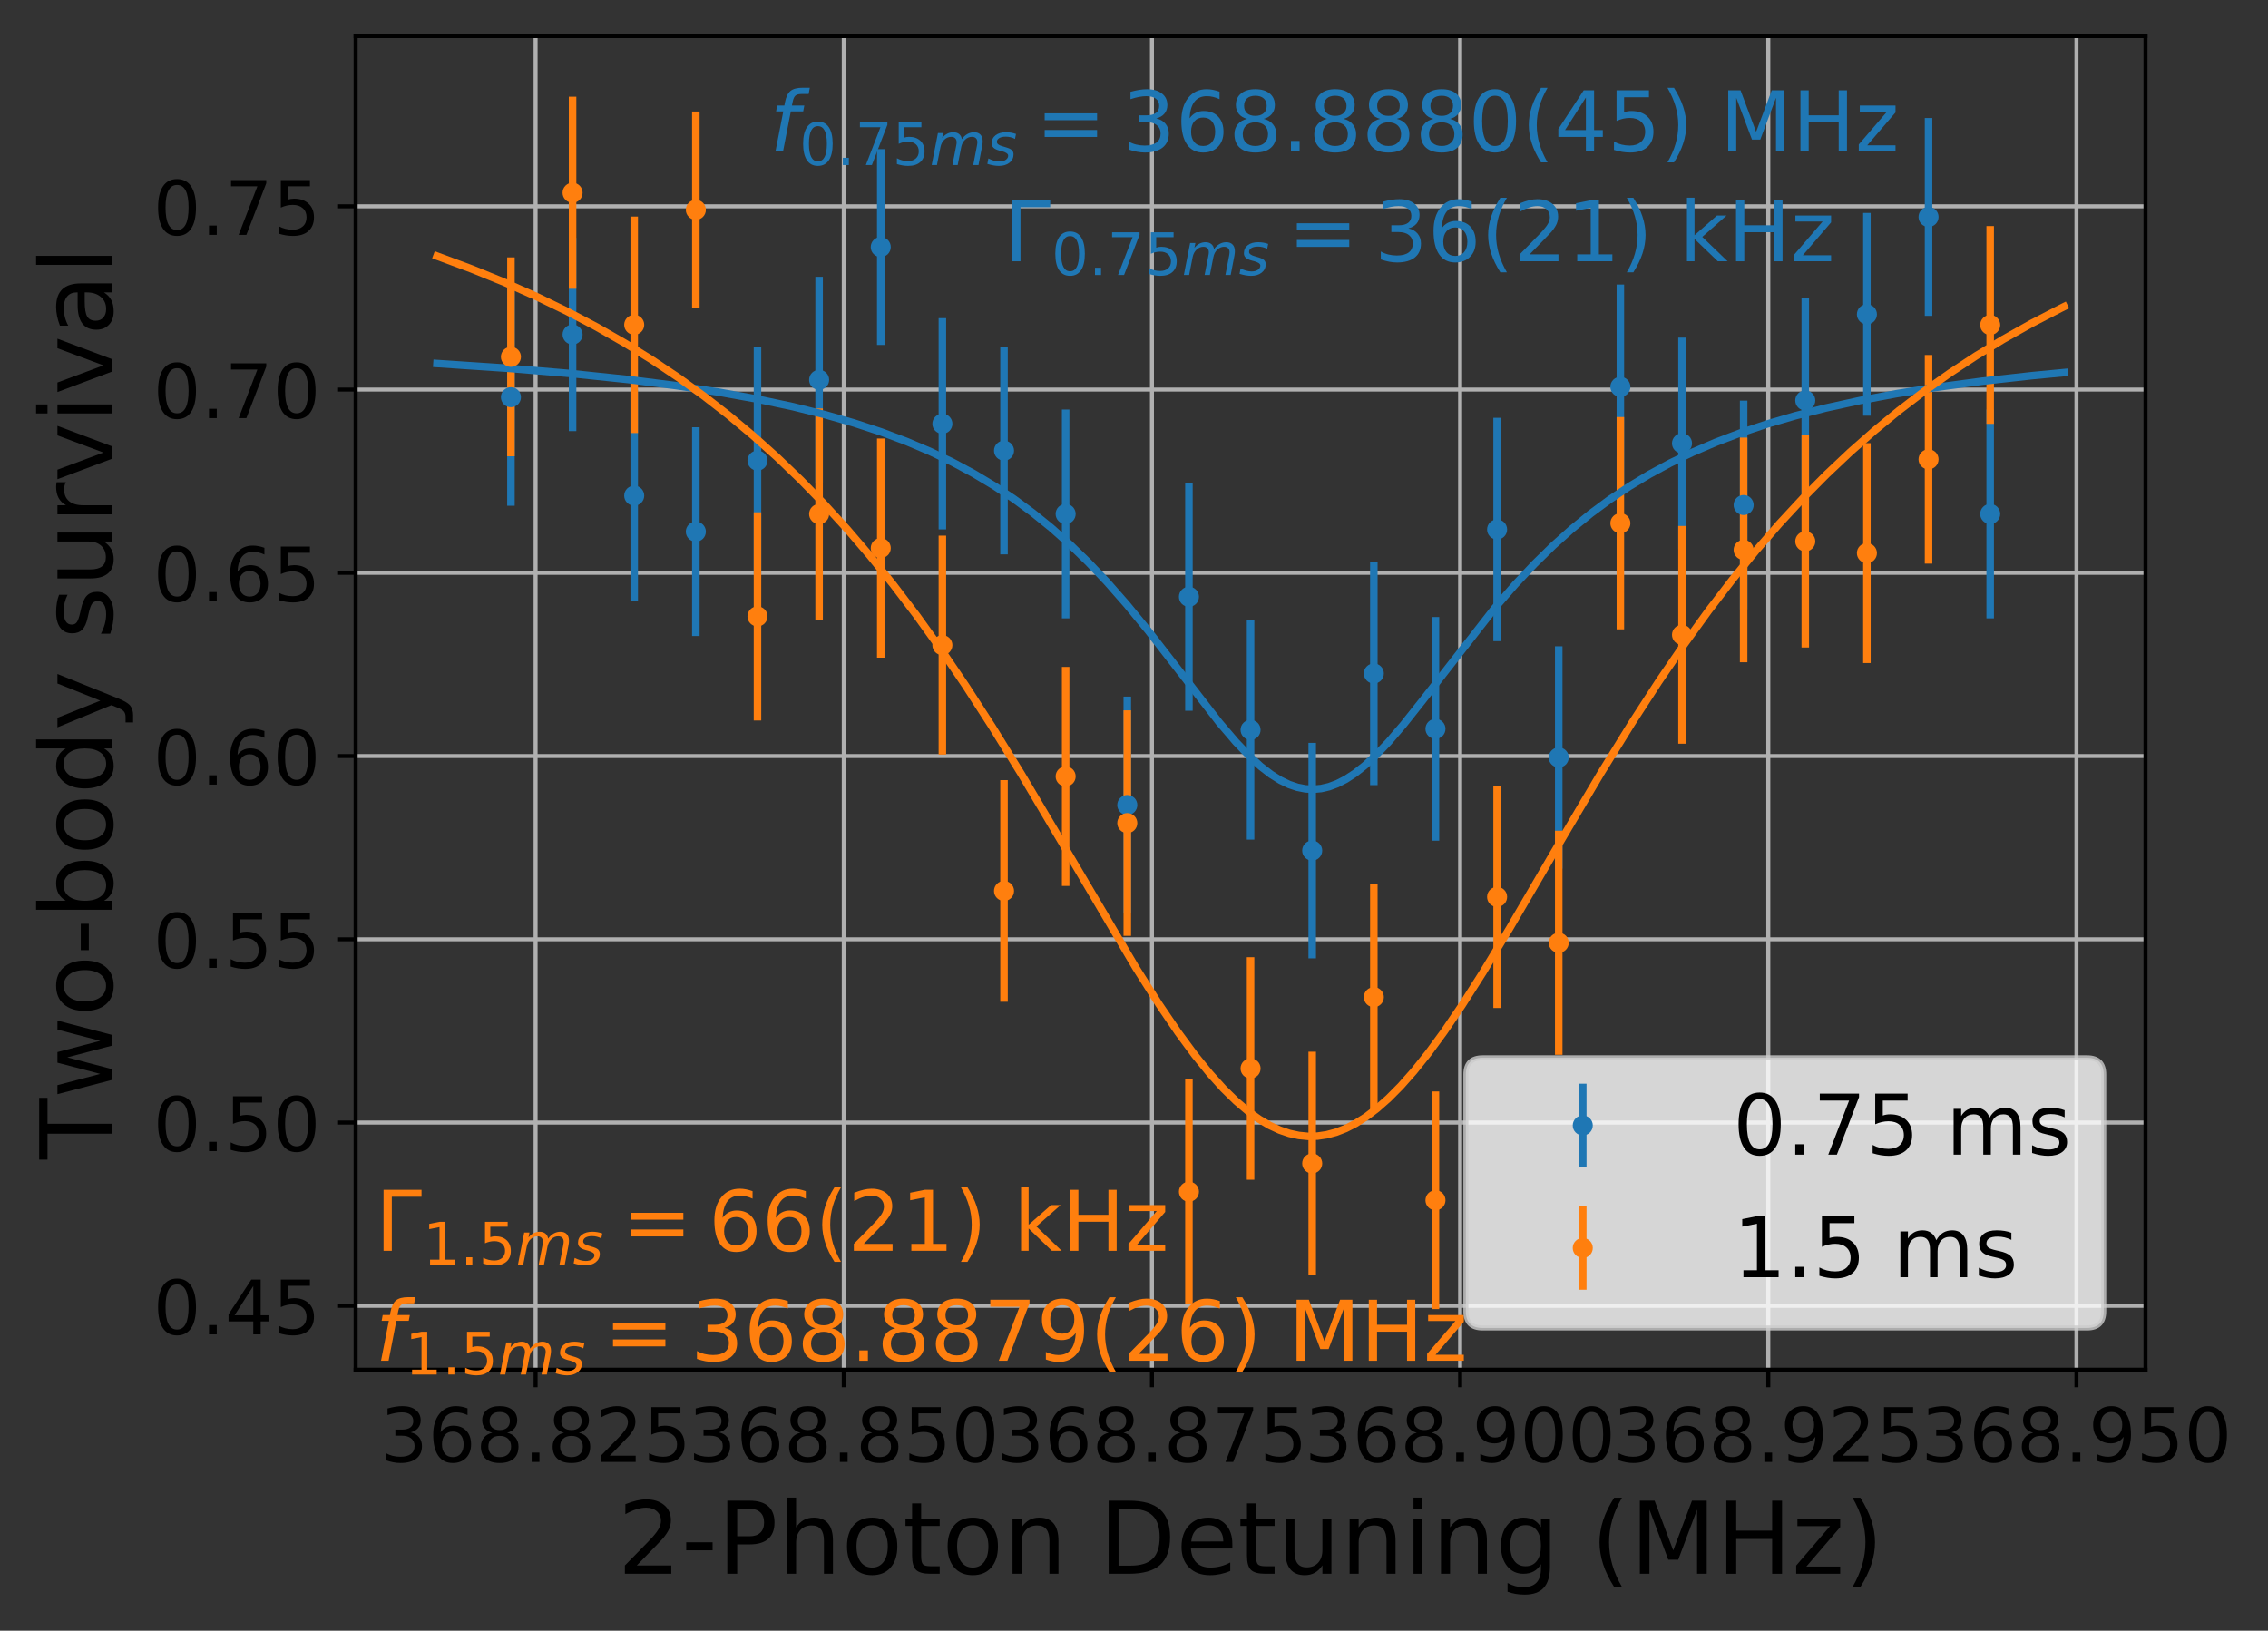 <?xml version="1.0" encoding="utf-8" standalone="no"?>
<!DOCTYPE svg PUBLIC "-//W3C//DTD SVG 1.1//EN"
  "http://www.w3.org/Graphics/SVG/1.1/DTD/svg11.dtd">
<!-- Created with matplotlib (https://matplotlib.org/) -->
<svg height="325.385pt" version="1.1" viewBox="0 0 452.516 325.385" width="452.516pt" xmlns="http://www.w3.org/2000/svg" xmlns:xlink="http://www.w3.org/1999/xlink">
 <rect x="0" y="0" width="452.516" height="325.385" fill="#333333" stroke="none"/>
 <defs>
  <style type="text/css">
*{stroke-linecap:butt;stroke-linejoin:round;}
  </style>
 </defs>
 <g id="figure_1">
  <g id="patch_1">
   <path d="M 0 325.385 
L 452.516 325.385 
L 452.516 0 
L 0 0 
z
" style="fill:none;"/>
  </g>
  <g id="axes_1">
   <g id="patch_2">
    <path d="M 70.955 273.312 
L 428.075 273.312 
L 428.075 7.2 
L 70.955 7.2 
z
" style="fill:none;"/>
   </g>
   <g id="matplotlib.axis_1">
    <g id="xtick_1">
     <g id="line2d_1">
      <path clip-path="url(#p11323d8459)" d="M 106.863 273.312 
L 106.863 7.2 
" style="fill:none;stroke:#b0b0b0;stroke-linecap:square;stroke-width:0.8;"/>
     </g>
     <g id="line2d_2">
      <defs>
       <path d="M 0 0 
L 0 3.5 
" id="m005f0a59be" style="stroke:#000000;stroke-width:0.8;"/>
      </defs>
      <g>
       <use style="stroke:#000000;stroke-width:0.8;" x="106.863" xlink:href="#m005f0a59be" y="273.312"/>
      </g>
     </g>
     <g id="text_1">
      <!-- 368.825 -->
      <defs>
       <path d="M 40.578 39.312 
Q 47.656 37.797 51.625 33 
Q 55.609 28.219 55.609 21.188 
Q 55.609 10.406 48.188 4.484 
Q 40.766 -1.422 27.094 -1.422 
Q 22.516 -1.422 17.656 -0.516 
Q 12.797 0.391 7.625 2.203 
L 7.625 11.719 
Q 11.719 9.328 16.594 8.109 
Q 21.484 6.891 26.812 6.891 
Q 36.078 6.891 40.938 10.547 
Q 45.797 14.203 45.797 21.188 
Q 45.797 27.641 41.281 31.266 
Q 36.766 34.906 28.719 34.906 
L 20.219 34.906 
L 20.219 43.016 
L 29.109 43.016 
Q 36.375 43.016 40.234 45.922 
Q 44.094 48.828 44.094 54.297 
Q 44.094 59.906 40.109 62.906 
Q 36.141 65.922 28.719 65.922 
Q 24.656 65.922 20.016 65.031 
Q 15.375 64.156 9.812 62.312 
L 9.812 71.094 
Q 15.438 72.656 20.344 73.438 
Q 25.25 74.219 29.594 74.219 
Q 40.828 74.219 47.359 69.109 
Q 53.906 64.016 53.906 55.328 
Q 53.906 49.266 50.438 45.094 
Q 46.969 40.922 40.578 39.312 
z
" id="DejaVuSans-51"/>
       <path d="M 33.016 40.375 
Q 26.375 40.375 22.484 35.828 
Q 18.609 31.297 18.609 23.391 
Q 18.609 15.531 22.484 10.953 
Q 26.375 6.391 33.016 6.391 
Q 39.656 6.391 43.531 10.953 
Q 47.406 15.531 47.406 23.391 
Q 47.406 31.297 43.531 35.828 
Q 39.656 40.375 33.016 40.375 
z
M 52.594 71.297 
L 52.594 62.312 
Q 48.875 64.062 45.094 64.984 
Q 41.312 65.922 37.594 65.922 
Q 27.828 65.922 22.672 59.328 
Q 17.531 52.734 16.797 39.406 
Q 19.672 43.656 24.016 45.922 
Q 28.375 48.188 33.594 48.188 
Q 44.578 48.188 50.953 41.516 
Q 57.328 34.859 57.328 23.391 
Q 57.328 12.156 50.688 5.359 
Q 44.047 -1.422 33.016 -1.422 
Q 20.359 -1.422 13.672 8.266 
Q 6.984 17.969 6.984 36.375 
Q 6.984 53.656 15.188 63.938 
Q 23.391 74.219 37.203 74.219 
Q 40.922 74.219 44.703 73.484 
Q 48.484 72.75 52.594 71.297 
z
" id="DejaVuSans-54"/>
       <path d="M 31.781 34.625 
Q 24.75 34.625 20.719 30.859 
Q 16.703 27.094 16.703 20.516 
Q 16.703 13.922 20.719 10.156 
Q 24.75 6.391 31.781 6.391 
Q 38.812 6.391 42.859 10.172 
Q 46.922 13.969 46.922 20.516 
Q 46.922 27.094 42.891 30.859 
Q 38.875 34.625 31.781 34.625 
z
M 21.922 38.812 
Q 15.578 40.375 12.031 44.719 
Q 8.5 49.078 8.5 55.328 
Q 8.5 64.062 14.719 69.141 
Q 20.953 74.219 31.781 74.219 
Q 42.672 74.219 48.875 69.141 
Q 55.078 64.062 55.078 55.328 
Q 55.078 49.078 51.531 44.719 
Q 48 40.375 41.703 38.812 
Q 48.828 37.156 52.797 32.312 
Q 56.781 27.484 56.781 20.516 
Q 56.781 9.906 50.312 4.234 
Q 43.844 -1.422 31.781 -1.422 
Q 19.734 -1.422 13.25 4.234 
Q 6.781 9.906 6.781 20.516 
Q 6.781 27.484 10.781 32.312 
Q 14.797 37.156 21.922 38.812 
z
M 18.312 54.391 
Q 18.312 48.734 21.844 45.562 
Q 25.391 42.391 31.781 42.391 
Q 38.141 42.391 41.719 45.562 
Q 45.312 48.734 45.312 54.391 
Q 45.312 60.062 41.719 63.234 
Q 38.141 66.406 31.781 66.406 
Q 25.391 66.406 21.844 63.234 
Q 18.312 60.062 18.312 54.391 
z
" id="DejaVuSans-56"/>
       <path d="M 10.688 12.406 
L 21 12.406 
L 21 0 
L 10.688 0 
z
" id="DejaVuSans-46"/>
       <path d="M 19.188 8.297 
L 53.609 8.297 
L 53.609 0 
L 7.328 0 
L 7.328 8.297 
Q 12.938 14.109 22.625 23.891 
Q 32.328 33.688 34.812 36.531 
Q 39.547 41.844 41.422 45.531 
Q 43.312 49.219 43.312 52.781 
Q 43.312 58.594 39.234 62.25 
Q 35.156 65.922 28.609 65.922 
Q 23.969 65.922 18.812 64.312 
Q 13.672 62.703 7.812 59.422 
L 7.812 69.391 
Q 13.766 71.781 18.938 73 
Q 24.125 74.219 28.422 74.219 
Q 39.75 74.219 46.484 68.547 
Q 53.219 62.891 53.219 53.422 
Q 53.219 48.922 51.531 44.891 
Q 49.859 40.875 45.406 35.406 
Q 44.188 33.984 37.641 27.219 
Q 31.109 20.453 19.188 8.297 
z
" id="DejaVuSans-50"/>
       <path d="M 10.797 72.906 
L 49.516 72.906 
L 49.516 64.594 
L 19.828 64.594 
L 19.828 46.734 
Q 21.969 47.469 24.109 47.828 
Q 26.266 48.188 28.422 48.188 
Q 40.625 48.188 47.75 41.5 
Q 54.891 34.812 54.891 23.391 
Q 54.891 11.625 47.562 5.094 
Q 40.234 -1.422 26.906 -1.422 
Q 22.312 -1.422 17.547 -0.641 
Q 12.797 0.141 7.719 1.703 
L 7.719 11.625 
Q 12.109 9.234 16.797 8.062 
Q 21.484 6.891 26.703 6.891 
Q 35.156 6.891 40.078 11.328 
Q 45.016 15.766 45.016 23.391 
Q 45.016 31 40.078 35.438 
Q 35.156 39.891 26.703 39.891 
Q 22.75 39.891 18.812 39.016 
Q 14.891 38.141 10.797 36.281 
z
" id="DejaVuSans-53"/>
      </defs>
      <g transform="translate(75.849 291.71)scale(0.15 -0.15)">
       <use xlink:href="#DejaVuSans-51"/>
       <use x="63.623" xlink:href="#DejaVuSans-54"/>
       <use x="127.246" xlink:href="#DejaVuSans-56"/>
       <use x="190.869" xlink:href="#DejaVuSans-46"/>
       <use x="222.656" xlink:href="#DejaVuSans-56"/>
       <use x="286.279" xlink:href="#DejaVuSans-50"/>
       <use x="349.902" xlink:href="#DejaVuSans-53"/>
      </g>
     </g>
    </g>
    <g id="xtick_2">
     <g id="line2d_3">
      <path clip-path="url(#p11323d8459)" d="M 168.351 273.312 
L 168.351 7.2 
" style="fill:none;stroke:#b0b0b0;stroke-linecap:square;stroke-width:0.8;"/>
     </g>
     <g id="line2d_4">
      <g>
       <use style="stroke:#000000;stroke-width:0.8;" x="168.351" xlink:href="#m005f0a59be" y="273.312"/>
      </g>
     </g>
     <g id="text_2">
      <!-- 368.850 -->
      <defs>
       <path d="M 31.781 66.406 
Q 24.172 66.406 20.328 58.906 
Q 16.5 51.422 16.5 36.375 
Q 16.5 21.391 20.328 13.891 
Q 24.172 6.391 31.781 6.391 
Q 39.453 6.391 43.281 13.891 
Q 47.125 21.391 47.125 36.375 
Q 47.125 51.422 43.281 58.906 
Q 39.453 66.406 31.781 66.406 
z
M 31.781 74.219 
Q 44.047 74.219 50.516 64.516 
Q 56.984 54.828 56.984 36.375 
Q 56.984 17.969 50.516 8.266 
Q 44.047 -1.422 31.781 -1.422 
Q 19.531 -1.422 13.062 8.266 
Q 6.594 17.969 6.594 36.375 
Q 6.594 54.828 13.062 64.516 
Q 19.531 74.219 31.781 74.219 
z
" id="DejaVuSans-48"/>
      </defs>
      <g transform="translate(137.336 291.71)scale(0.15 -0.15)">
       <use xlink:href="#DejaVuSans-51"/>
       <use x="63.623" xlink:href="#DejaVuSans-54"/>
       <use x="127.246" xlink:href="#DejaVuSans-56"/>
       <use x="190.869" xlink:href="#DejaVuSans-46"/>
       <use x="222.656" xlink:href="#DejaVuSans-56"/>
       <use x="286.279" xlink:href="#DejaVuSans-53"/>
       <use x="349.902" xlink:href="#DejaVuSans-48"/>
      </g>
     </g>
    </g>
    <g id="xtick_3">
     <g id="line2d_5">
      <path clip-path="url(#p11323d8459)" d="M 229.839 273.312 
L 229.839 7.2 
" style="fill:none;stroke:#b0b0b0;stroke-linecap:square;stroke-width:0.8;"/>
     </g>
     <g id="line2d_6">
      <g>
       <use style="stroke:#000000;stroke-width:0.8;" x="229.839" xlink:href="#m005f0a59be" y="273.312"/>
      </g>
     </g>
     <g id="text_3">
      <!-- 368.875 -->
      <defs>
       <path d="M 8.203 72.906 
L 55.078 72.906 
L 55.078 68.703 
L 28.609 0 
L 18.312 0 
L 43.219 64.594 
L 8.203 64.594 
z
" id="DejaVuSans-55"/>
      </defs>
      <g transform="translate(198.824 291.71)scale(0.15 -0.15)">
       <use xlink:href="#DejaVuSans-51"/>
       <use x="63.623" xlink:href="#DejaVuSans-54"/>
       <use x="127.246" xlink:href="#DejaVuSans-56"/>
       <use x="190.869" xlink:href="#DejaVuSans-46"/>
       <use x="222.656" xlink:href="#DejaVuSans-56"/>
       <use x="286.279" xlink:href="#DejaVuSans-55"/>
       <use x="349.902" xlink:href="#DejaVuSans-53"/>
      </g>
     </g>
    </g>
    <g id="xtick_4">
     <g id="line2d_7">
      <path clip-path="url(#p11323d8459)" d="M 291.326 273.312 
L 291.326 7.2 
" style="fill:none;stroke:#b0b0b0;stroke-linecap:square;stroke-width:0.8;"/>
     </g>
     <g id="line2d_8">
      <g>
       <use style="stroke:#000000;stroke-width:0.8;" x="291.326" xlink:href="#m005f0a59be" y="273.312"/>
      </g>
     </g>
     <g id="text_4">
      <!-- 368.900 -->
      <defs>
       <path d="M 10.984 1.516 
L 10.984 10.5 
Q 14.703 8.734 18.5 7.812 
Q 22.312 6.891 25.984 6.891 
Q 35.75 6.891 40.891 13.453 
Q 46.047 20.016 46.781 33.406 
Q 43.953 29.203 39.594 26.953 
Q 35.25 24.703 29.984 24.703 
Q 19.047 24.703 12.672 31.312 
Q 6.297 37.938 6.297 49.422 
Q 6.297 60.641 12.938 67.422 
Q 19.578 74.219 30.609 74.219 
Q 43.266 74.219 49.922 64.516 
Q 56.594 54.828 56.594 36.375 
Q 56.594 19.141 48.406 8.859 
Q 40.234 -1.422 26.422 -1.422 
Q 22.703 -1.422 18.891 -0.688 
Q 15.094 0.047 10.984 1.516 
z
M 30.609 32.422 
Q 37.25 32.422 41.125 36.953 
Q 45.016 41.5 45.016 49.422 
Q 45.016 57.281 41.125 61.844 
Q 37.25 66.406 30.609 66.406 
Q 23.969 66.406 20.094 61.844 
Q 16.219 57.281 16.219 49.422 
Q 16.219 41.5 20.094 36.953 
Q 23.969 32.422 30.609 32.422 
z
" id="DejaVuSans-57"/>
      </defs>
      <g transform="translate(260.311 291.71)scale(0.15 -0.15)">
       <use xlink:href="#DejaVuSans-51"/>
       <use x="63.623" xlink:href="#DejaVuSans-54"/>
       <use x="127.246" xlink:href="#DejaVuSans-56"/>
       <use x="190.869" xlink:href="#DejaVuSans-46"/>
       <use x="222.656" xlink:href="#DejaVuSans-57"/>
       <use x="286.279" xlink:href="#DejaVuSans-48"/>
       <use x="349.902" xlink:href="#DejaVuSans-48"/>
      </g>
     </g>
    </g>
    <g id="xtick_5">
     <g id="line2d_9">
      <path clip-path="url(#p11323d8459)" d="M 352.814 273.312 
L 352.814 7.2 
" style="fill:none;stroke:#b0b0b0;stroke-linecap:square;stroke-width:0.8;"/>
     </g>
     <g id="line2d_10">
      <g>
       <use style="stroke:#000000;stroke-width:0.8;" x="352.814" xlink:href="#m005f0a59be" y="273.312"/>
      </g>
     </g>
     <g id="text_5">
      <!-- 368.925 -->
      <g transform="translate(321.799 291.71)scale(0.15 -0.15)">
       <use xlink:href="#DejaVuSans-51"/>
       <use x="63.623" xlink:href="#DejaVuSans-54"/>
       <use x="127.246" xlink:href="#DejaVuSans-56"/>
       <use x="190.869" xlink:href="#DejaVuSans-46"/>
       <use x="222.656" xlink:href="#DejaVuSans-57"/>
       <use x="286.279" xlink:href="#DejaVuSans-50"/>
       <use x="349.902" xlink:href="#DejaVuSans-53"/>
      </g>
     </g>
    </g>
    <g id="xtick_6">
     <g id="line2d_11">
      <path clip-path="url(#p11323d8459)" d="M 414.301 273.312 
L 414.301 7.2 
" style="fill:none;stroke:#b0b0b0;stroke-linecap:square;stroke-width:0.8;"/>
     </g>
     <g id="line2d_12">
      <g>
       <use style="stroke:#000000;stroke-width:0.8;" x="414.301" xlink:href="#m005f0a59be" y="273.312"/>
      </g>
     </g>
     <g id="text_6">
      <!-- 368.950 -->
      <g transform="translate(383.287 291.71)scale(0.15 -0.15)">
       <use xlink:href="#DejaVuSans-51"/>
       <use x="63.623" xlink:href="#DejaVuSans-54"/>
       <use x="127.246" xlink:href="#DejaVuSans-56"/>
       <use x="190.869" xlink:href="#DejaVuSans-46"/>
       <use x="222.656" xlink:href="#DejaVuSans-57"/>
       <use x="286.279" xlink:href="#DejaVuSans-53"/>
       <use x="349.902" xlink:href="#DejaVuSans-48"/>
      </g>
     </g>
    </g>
    <g id="text_7">
     <!-- 2-Photon Detuning (MHz) -->
     <defs>
      <path d="M 4.891 31.391 
L 31.203 31.391 
L 31.203 23.391 
L 4.891 23.391 
z
" id="DejaVuSans-45"/>
      <path d="M 19.672 64.797 
L 19.672 37.406 
L 32.078 37.406 
Q 38.969 37.406 42.719 40.969 
Q 46.484 44.531 46.484 51.125 
Q 46.484 57.672 42.719 61.234 
Q 38.969 64.797 32.078 64.797 
z
M 9.812 72.906 
L 32.078 72.906 
Q 44.344 72.906 50.609 67.359 
Q 56.891 61.812 56.891 51.125 
Q 56.891 40.328 50.609 34.812 
Q 44.344 29.297 32.078 29.297 
L 19.672 29.297 
L 19.672 0 
L 9.812 0 
z
" id="DejaVuSans-80"/>
      <path d="M 54.891 33.016 
L 54.891 0 
L 45.906 0 
L 45.906 32.719 
Q 45.906 40.484 42.875 44.328 
Q 39.844 48.188 33.797 48.188 
Q 26.516 48.188 22.312 43.547 
Q 18.109 38.922 18.109 30.906 
L 18.109 0 
L 9.078 0 
L 9.078 75.984 
L 18.109 75.984 
L 18.109 46.188 
Q 21.344 51.125 25.703 53.562 
Q 30.078 56 35.797 56 
Q 45.219 56 50.047 50.172 
Q 54.891 44.344 54.891 33.016 
z
" id="DejaVuSans-104"/>
      <path d="M 30.609 48.391 
Q 23.391 48.391 19.188 42.75 
Q 14.984 37.109 14.984 27.297 
Q 14.984 17.484 19.156 11.844 
Q 23.344 6.203 30.609 6.203 
Q 37.797 6.203 41.984 11.859 
Q 46.188 17.531 46.188 27.297 
Q 46.188 37.016 41.984 42.703 
Q 37.797 48.391 30.609 48.391 
z
M 30.609 56 
Q 42.328 56 49.016 48.375 
Q 55.719 40.766 55.719 27.297 
Q 55.719 13.875 49.016 6.219 
Q 42.328 -1.422 30.609 -1.422 
Q 18.844 -1.422 12.172 6.219 
Q 5.516 13.875 5.516 27.297 
Q 5.516 40.766 12.172 48.375 
Q 18.844 56 30.609 56 
z
" id="DejaVuSans-111"/>
      <path d="M 18.312 70.219 
L 18.312 54.688 
L 36.812 54.688 
L 36.812 47.703 
L 18.312 47.703 
L 18.312 18.016 
Q 18.312 11.328 20.141 9.422 
Q 21.969 7.516 27.594 7.516 
L 36.812 7.516 
L 36.812 0 
L 27.594 0 
Q 17.188 0 13.234 3.875 
Q 9.281 7.766 9.281 18.016 
L 9.281 47.703 
L 2.688 47.703 
L 2.688 54.688 
L 9.281 54.688 
L 9.281 70.219 
z
" id="DejaVuSans-116"/>
      <path d="M 54.891 33.016 
L 54.891 0 
L 45.906 0 
L 45.906 32.719 
Q 45.906 40.484 42.875 44.328 
Q 39.844 48.188 33.797 48.188 
Q 26.516 48.188 22.312 43.547 
Q 18.109 38.922 18.109 30.906 
L 18.109 0 
L 9.078 0 
L 9.078 54.688 
L 18.109 54.688 
L 18.109 46.188 
Q 21.344 51.125 25.703 53.562 
Q 30.078 56 35.797 56 
Q 45.219 56 50.047 50.172 
Q 54.891 44.344 54.891 33.016 
z
" id="DejaVuSans-110"/>
      <path id="DejaVuSans-32"/>
      <path d="M 19.672 64.797 
L 19.672 8.109 
L 31.594 8.109 
Q 46.688 8.109 53.688 14.938 
Q 60.688 21.781 60.688 36.531 
Q 60.688 51.172 53.688 57.984 
Q 46.688 64.797 31.594 64.797 
z
M 9.812 72.906 
L 30.078 72.906 
Q 51.266 72.906 61.172 64.094 
Q 71.094 55.281 71.094 36.531 
Q 71.094 17.672 61.125 8.828 
Q 51.172 0 30.078 0 
L 9.812 0 
z
" id="DejaVuSans-68"/>
      <path d="M 56.203 29.594 
L 56.203 25.203 
L 14.891 25.203 
Q 15.484 15.922 20.484 11.062 
Q 25.484 6.203 34.422 6.203 
Q 39.594 6.203 44.453 7.469 
Q 49.312 8.734 54.109 11.281 
L 54.109 2.781 
Q 49.266 0.734 44.188 -0.344 
Q 39.109 -1.422 33.891 -1.422 
Q 20.797 -1.422 13.156 6.188 
Q 5.516 13.812 5.516 26.812 
Q 5.516 40.234 12.766 48.109 
Q 20.016 56 32.328 56 
Q 43.359 56 49.781 48.891 
Q 56.203 41.797 56.203 29.594 
z
M 47.219 32.234 
Q 47.125 39.594 43.094 43.984 
Q 39.062 48.391 32.422 48.391 
Q 24.906 48.391 20.391 44.141 
Q 15.875 39.891 15.188 32.172 
z
" id="DejaVuSans-101"/>
      <path d="M 8.5 21.578 
L 8.5 54.688 
L 17.484 54.688 
L 17.484 21.922 
Q 17.484 14.156 20.5 10.266 
Q 23.531 6.391 29.594 6.391 
Q 36.859 6.391 41.078 11.031 
Q 45.312 15.672 45.312 23.688 
L 45.312 54.688 
L 54.297 54.688 
L 54.297 0 
L 45.312 0 
L 45.312 8.406 
Q 42.047 3.422 37.719 1 
Q 33.406 -1.422 27.688 -1.422 
Q 18.266 -1.422 13.375 4.438 
Q 8.5 10.297 8.5 21.578 
z
M 31.109 56 
z
" id="DejaVuSans-117"/>
      <path d="M 9.422 54.688 
L 18.406 54.688 
L 18.406 0 
L 9.422 0 
z
M 9.422 75.984 
L 18.406 75.984 
L 18.406 64.594 
L 9.422 64.594 
z
" id="DejaVuSans-105"/>
      <path d="M 45.406 27.984 
Q 45.406 37.75 41.375 43.109 
Q 37.359 48.484 30.078 48.484 
Q 22.859 48.484 18.828 43.109 
Q 14.797 37.75 14.797 27.984 
Q 14.797 18.266 18.828 12.891 
Q 22.859 7.516 30.078 7.516 
Q 37.359 7.516 41.375 12.891 
Q 45.406 18.266 45.406 27.984 
z
M 54.391 6.781 
Q 54.391 -7.172 48.188 -13.984 
Q 42 -20.797 29.203 -20.797 
Q 24.469 -20.797 20.266 -20.094 
Q 16.062 -19.391 12.109 -17.922 
L 12.109 -9.188 
Q 16.062 -11.328 19.922 -12.344 
Q 23.781 -13.375 27.781 -13.375 
Q 36.625 -13.375 41.016 -8.766 
Q 45.406 -4.156 45.406 5.172 
L 45.406 9.625 
Q 42.625 4.781 38.281 2.391 
Q 33.938 0 27.875 0 
Q 17.828 0 11.672 7.656 
Q 5.516 15.328 5.516 27.984 
Q 5.516 40.672 11.672 48.328 
Q 17.828 56 27.875 56 
Q 33.938 56 38.281 53.609 
Q 42.625 51.219 45.406 46.391 
L 45.406 54.688 
L 54.391 54.688 
z
" id="DejaVuSans-103"/>
      <path d="M 31 75.875 
Q 24.469 64.656 21.281 53.656 
Q 18.109 42.672 18.109 31.391 
Q 18.109 20.125 21.312 9.062 
Q 24.516 -2 31 -13.188 
L 23.188 -13.188 
Q 15.875 -1.703 12.234 9.375 
Q 8.594 20.453 8.594 31.391 
Q 8.594 42.281 12.203 53.312 
Q 15.828 64.359 23.188 75.875 
z
" id="DejaVuSans-40"/>
      <path d="M 9.812 72.906 
L 24.516 72.906 
L 43.109 23.297 
L 61.812 72.906 
L 76.516 72.906 
L 76.516 0 
L 66.891 0 
L 66.891 64.016 
L 48.094 14.016 
L 38.188 14.016 
L 19.391 64.016 
L 19.391 0 
L 9.812 0 
z
" id="DejaVuSans-77"/>
      <path d="M 9.812 72.906 
L 19.672 72.906 
L 19.672 43.016 
L 55.516 43.016 
L 55.516 72.906 
L 65.375 72.906 
L 65.375 0 
L 55.516 0 
L 55.516 34.719 
L 19.672 34.719 
L 19.672 0 
L 9.812 0 
z
" id="DejaVuSans-72"/>
      <path d="M 5.516 54.688 
L 48.188 54.688 
L 48.188 46.484 
L 14.406 7.172 
L 48.188 7.172 
L 48.188 0 
L 4.297 0 
L 4.297 8.203 
L 38.094 47.516 
L 5.516 47.516 
z
" id="DejaVuSans-122"/>
      <path d="M 8.016 75.875 
L 15.828 75.875 
Q 23.141 64.359 26.781 53.312 
Q 30.422 42.281 30.422 31.391 
Q 30.422 20.453 26.781 9.375 
Q 23.141 -1.703 15.828 -13.188 
L 8.016 -13.188 
Q 14.5 -2 17.703 9.062 
Q 20.906 20.125 20.906 31.391 
Q 20.906 42.672 17.703 53.656 
Q 14.5 64.656 8.016 75.875 
z
" id="DejaVuSans-41"/>
     </defs>
     <g transform="translate(123.213 314.026)scale(0.2 -0.2)">
      <use xlink:href="#DejaVuSans-50"/>
      <use x="63.623" xlink:href="#DejaVuSans-45"/>
      <use x="99.707" xlink:href="#DejaVuSans-80"/>
      <use x="160.01" xlink:href="#DejaVuSans-104"/>
      <use x="223.389" xlink:href="#DejaVuSans-111"/>
      <use x="284.57" xlink:href="#DejaVuSans-116"/>
      <use x="323.779" xlink:href="#DejaVuSans-111"/>
      <use x="384.961" xlink:href="#DejaVuSans-110"/>
      <use x="448.34" xlink:href="#DejaVuSans-32"/>
      <use x="480.127" xlink:href="#DejaVuSans-68"/>
      <use x="557.129" xlink:href="#DejaVuSans-101"/>
      <use x="618.652" xlink:href="#DejaVuSans-116"/>
      <use x="657.861" xlink:href="#DejaVuSans-117"/>
      <use x="721.24" xlink:href="#DejaVuSans-110"/>
      <use x="784.619" xlink:href="#DejaVuSans-105"/>
      <use x="812.402" xlink:href="#DejaVuSans-110"/>
      <use x="875.781" xlink:href="#DejaVuSans-103"/>
      <use x="939.258" xlink:href="#DejaVuSans-32"/>
      <use x="971.045" xlink:href="#DejaVuSans-40"/>
      <use x="1010.059" xlink:href="#DejaVuSans-77"/>
      <use x="1096.338" xlink:href="#DejaVuSans-72"/>
      <use x="1171.533" xlink:href="#DejaVuSans-122"/>
      <use x="1224.023" xlink:href="#DejaVuSans-41"/>
     </g>
    </g>
   </g>
   <g id="matplotlib.axis_2">
    <g id="ytick_1">
     <g id="line2d_13">
      <path clip-path="url(#p11323d8459)" d="M 70.955 260.56 
L 428.075 260.56 
" style="fill:none;stroke:#b0b0b0;stroke-linecap:square;stroke-width:0.8;"/>
     </g>
     <g id="line2d_14">
      <defs>
       <path d="M 0 0 
L -3.5 0 
" id="mc3ce260a5b" style="stroke:#000000;stroke-width:0.8;"/>
      </defs>
      <g>
       <use style="stroke:#000000;stroke-width:0.8;" x="70.955" xlink:href="#mc3ce260a5b" y="260.56"/>
      </g>
     </g>
     <g id="text_8">
      <!-- 0.45 -->
      <defs>
       <path d="M 37.797 64.312 
L 12.891 25.391 
L 37.797 25.391 
z
M 35.203 72.906 
L 47.609 72.906 
L 47.609 25.391 
L 58.016 25.391 
L 58.016 17.188 
L 47.609 17.188 
L 47.609 0 
L 37.797 0 
L 37.797 17.188 
L 4.891 17.188 
L 4.891 26.703 
z
" id="DejaVuSans-52"/>
      </defs>
      <g transform="translate(30.556 266.259)scale(0.15 -0.15)">
       <use xlink:href="#DejaVuSans-48"/>
       <use x="63.623" xlink:href="#DejaVuSans-46"/>
       <use x="95.41" xlink:href="#DejaVuSans-52"/>
       <use x="159.033" xlink:href="#DejaVuSans-53"/>
      </g>
     </g>
    </g>
    <g id="ytick_2">
     <g id="line2d_15">
      <path clip-path="url(#p11323d8459)" d="M 70.955 223.995 
L 428.075 223.995 
" style="fill:none;stroke:#b0b0b0;stroke-linecap:square;stroke-width:0.8;"/>
     </g>
     <g id="line2d_16">
      <g>
       <use style="stroke:#000000;stroke-width:0.8;" x="70.955" xlink:href="#mc3ce260a5b" y="223.995"/>
      </g>
     </g>
     <g id="text_9">
      <!-- 0.50 -->
      <g transform="translate(30.556 229.694)scale(0.15 -0.15)">
       <use xlink:href="#DejaVuSans-48"/>
       <use x="63.623" xlink:href="#DejaVuSans-46"/>
       <use x="95.41" xlink:href="#DejaVuSans-53"/>
       <use x="159.033" xlink:href="#DejaVuSans-48"/>
      </g>
     </g>
    </g>
    <g id="ytick_3">
     <g id="line2d_17">
      <path clip-path="url(#p11323d8459)" d="M 70.955 187.43 
L 428.075 187.43 
" style="fill:none;stroke:#b0b0b0;stroke-linecap:square;stroke-width:0.8;"/>
     </g>
     <g id="line2d_18">
      <g>
       <use style="stroke:#000000;stroke-width:0.8;" x="70.955" xlink:href="#mc3ce260a5b" y="187.43"/>
      </g>
     </g>
     <g id="text_10">
      <!-- 0.55 -->
      <g transform="translate(30.556 193.128)scale(0.15 -0.15)">
       <use xlink:href="#DejaVuSans-48"/>
       <use x="63.623" xlink:href="#DejaVuSans-46"/>
       <use x="95.41" xlink:href="#DejaVuSans-53"/>
       <use x="159.033" xlink:href="#DejaVuSans-53"/>
      </g>
     </g>
    </g>
    <g id="ytick_4">
     <g id="line2d_19">
      <path clip-path="url(#p11323d8459)" d="M 70.955 150.864 
L 428.075 150.864 
" style="fill:none;stroke:#b0b0b0;stroke-linecap:square;stroke-width:0.8;"/>
     </g>
     <g id="line2d_20">
      <g>
       <use style="stroke:#000000;stroke-width:0.8;" x="70.955" xlink:href="#mc3ce260a5b" y="150.864"/>
      </g>
     </g>
     <g id="text_11">
      <!-- 0.60 -->
      <g transform="translate(30.556 156.563)scale(0.15 -0.15)">
       <use xlink:href="#DejaVuSans-48"/>
       <use x="63.623" xlink:href="#DejaVuSans-46"/>
       <use x="95.41" xlink:href="#DejaVuSans-54"/>
       <use x="159.033" xlink:href="#DejaVuSans-48"/>
      </g>
     </g>
    </g>
    <g id="ytick_5">
     <g id="line2d_21">
      <path clip-path="url(#p11323d8459)" d="M 70.955 114.299 
L 428.075 114.299 
" style="fill:none;stroke:#b0b0b0;stroke-linecap:square;stroke-width:0.8;"/>
     </g>
     <g id="line2d_22">
      <g>
       <use style="stroke:#000000;stroke-width:0.8;" x="70.955" xlink:href="#mc3ce260a5b" y="114.299"/>
      </g>
     </g>
     <g id="text_12">
      <!-- 0.65 -->
      <g transform="translate(30.556 119.997)scale(0.15 -0.15)">
       <use xlink:href="#DejaVuSans-48"/>
       <use x="63.623" xlink:href="#DejaVuSans-46"/>
       <use x="95.41" xlink:href="#DejaVuSans-54"/>
       <use x="159.033" xlink:href="#DejaVuSans-53"/>
      </g>
     </g>
    </g>
    <g id="ytick_6">
     <g id="line2d_23">
      <path clip-path="url(#p11323d8459)" d="M 70.955 77.733 
L 428.075 77.733 
" style="fill:none;stroke:#b0b0b0;stroke-linecap:square;stroke-width:0.8;"/>
     </g>
     <g id="line2d_24">
      <g>
       <use style="stroke:#000000;stroke-width:0.8;" x="70.955" xlink:href="#mc3ce260a5b" y="77.733"/>
      </g>
     </g>
     <g id="text_13">
      <!-- 0.70 -->
      <g transform="translate(30.556 83.432)scale(0.15 -0.15)">
       <use xlink:href="#DejaVuSans-48"/>
       <use x="63.623" xlink:href="#DejaVuSans-46"/>
       <use x="95.41" xlink:href="#DejaVuSans-55"/>
       <use x="159.033" xlink:href="#DejaVuSans-48"/>
      </g>
     </g>
    </g>
    <g id="ytick_7">
     <g id="line2d_25">
      <path clip-path="url(#p11323d8459)" d="M 70.955 41.168 
L 428.075 41.168 
" style="fill:none;stroke:#b0b0b0;stroke-linecap:square;stroke-width:0.8;"/>
     </g>
     <g id="line2d_26">
      <g>
       <use style="stroke:#000000;stroke-width:0.8;" x="70.955" xlink:href="#mc3ce260a5b" y="41.168"/>
      </g>
     </g>
     <g id="text_14">
      <!-- 0.75 -->
      <g transform="translate(30.556 46.867)scale(0.15 -0.15)">
       <use xlink:href="#DejaVuSans-48"/>
       <use x="63.623" xlink:href="#DejaVuSans-46"/>
       <use x="95.41" xlink:href="#DejaVuSans-55"/>
       <use x="159.033" xlink:href="#DejaVuSans-53"/>
      </g>
     </g>
    </g>
    <g id="text_15">
     <!-- Two-body survival -->
     <defs>
      <path d="M -0.297 72.906 
L 61.375 72.906 
L 61.375 64.594 
L 35.5 64.594 
L 35.5 0 
L 25.594 0 
L 25.594 64.594 
L -0.297 64.594 
z
" id="DejaVuSans-84"/>
      <path d="M 4.203 54.688 
L 13.188 54.688 
L 24.422 12.016 
L 35.594 54.688 
L 46.188 54.688 
L 57.422 12.016 
L 68.609 54.688 
L 77.594 54.688 
L 63.281 0 
L 52.688 0 
L 40.922 44.828 
L 29.109 0 
L 18.5 0 
z
" id="DejaVuSans-119"/>
      <path d="M 48.688 27.297 
Q 48.688 37.203 44.609 42.844 
Q 40.531 48.484 33.406 48.484 
Q 26.266 48.484 22.188 42.844 
Q 18.109 37.203 18.109 27.297 
Q 18.109 17.391 22.188 11.75 
Q 26.266 6.109 33.406 6.109 
Q 40.531 6.109 44.609 11.75 
Q 48.688 17.391 48.688 27.297 
z
M 18.109 46.391 
Q 20.953 51.266 25.266 53.625 
Q 29.594 56 35.594 56 
Q 45.562 56 51.781 48.094 
Q 58.016 40.188 58.016 27.297 
Q 58.016 14.406 51.781 6.484 
Q 45.562 -1.422 35.594 -1.422 
Q 29.594 -1.422 25.266 0.953 
Q 20.953 3.328 18.109 8.203 
L 18.109 0 
L 9.078 0 
L 9.078 75.984 
L 18.109 75.984 
z
" id="DejaVuSans-98"/>
      <path d="M 45.406 46.391 
L 45.406 75.984 
L 54.391 75.984 
L 54.391 0 
L 45.406 0 
L 45.406 8.203 
Q 42.578 3.328 38.25 0.953 
Q 33.938 -1.422 27.875 -1.422 
Q 17.969 -1.422 11.734 6.484 
Q 5.516 14.406 5.516 27.297 
Q 5.516 40.188 11.734 48.094 
Q 17.969 56 27.875 56 
Q 33.938 56 38.25 53.625 
Q 42.578 51.266 45.406 46.391 
z
M 14.797 27.297 
Q 14.797 17.391 18.875 11.75 
Q 22.953 6.109 30.078 6.109 
Q 37.203 6.109 41.297 11.75 
Q 45.406 17.391 45.406 27.297 
Q 45.406 37.203 41.297 42.844 
Q 37.203 48.484 30.078 48.484 
Q 22.953 48.484 18.875 42.844 
Q 14.797 37.203 14.797 27.297 
z
" id="DejaVuSans-100"/>
      <path d="M 32.172 -5.078 
Q 28.375 -14.844 24.75 -17.812 
Q 21.141 -20.797 15.094 -20.797 
L 7.906 -20.797 
L 7.906 -13.281 
L 13.188 -13.281 
Q 16.891 -13.281 18.938 -11.516 
Q 21 -9.766 23.484 -3.219 
L 25.094 0.875 
L 2.984 54.688 
L 12.5 54.688 
L 29.594 11.922 
L 46.688 54.688 
L 56.203 54.688 
z
" id="DejaVuSans-121"/>
      <path d="M 44.281 53.078 
L 44.281 44.578 
Q 40.484 46.531 36.375 47.5 
Q 32.281 48.484 27.875 48.484 
Q 21.188 48.484 17.844 46.438 
Q 14.5 44.391 14.5 40.281 
Q 14.5 37.156 16.891 35.375 
Q 19.281 33.594 26.516 31.984 
L 29.594 31.297 
Q 39.156 29.25 43.188 25.516 
Q 47.219 21.781 47.219 15.094 
Q 47.219 7.469 41.188 3.016 
Q 35.156 -1.422 24.609 -1.422 
Q 20.219 -1.422 15.453 -0.562 
Q 10.688 0.297 5.422 2 
L 5.422 11.281 
Q 10.406 8.688 15.234 7.391 
Q 20.062 6.109 24.812 6.109 
Q 31.156 6.109 34.562 8.281 
Q 37.984 10.453 37.984 14.406 
Q 37.984 18.062 35.516 20.016 
Q 33.062 21.969 24.703 23.781 
L 21.578 24.516 
Q 13.234 26.266 9.516 29.906 
Q 5.812 33.547 5.812 39.891 
Q 5.812 47.609 11.281 51.797 
Q 16.75 56 26.812 56 
Q 31.781 56 36.172 55.266 
Q 40.578 54.547 44.281 53.078 
z
" id="DejaVuSans-115"/>
      <path d="M 41.109 46.297 
Q 39.594 47.172 37.812 47.578 
Q 36.031 48 33.891 48 
Q 26.266 48 22.188 43.047 
Q 18.109 38.094 18.109 28.812 
L 18.109 0 
L 9.078 0 
L 9.078 54.688 
L 18.109 54.688 
L 18.109 46.188 
Q 20.953 51.172 25.484 53.578 
Q 30.031 56 36.531 56 
Q 37.453 56 38.578 55.875 
Q 39.703 55.766 41.062 55.516 
z
" id="DejaVuSans-114"/>
      <path d="M 2.984 54.688 
L 12.5 54.688 
L 29.594 8.797 
L 46.688 54.688 
L 56.203 54.688 
L 35.688 0 
L 23.484 0 
z
" id="DejaVuSans-118"/>
      <path d="M 34.281 27.484 
Q 23.391 27.484 19.188 25 
Q 14.984 22.516 14.984 16.5 
Q 14.984 11.719 18.141 8.906 
Q 21.297 6.109 26.703 6.109 
Q 34.188 6.109 38.703 11.406 
Q 43.219 16.703 43.219 25.484 
L 43.219 27.484 
z
M 52.203 31.203 
L 52.203 0 
L 43.219 0 
L 43.219 8.297 
Q 40.141 3.328 35.547 0.953 
Q 30.953 -1.422 24.312 -1.422 
Q 15.922 -1.422 10.953 3.297 
Q 6 8.016 6 15.922 
Q 6 25.141 12.172 29.828 
Q 18.359 34.516 30.609 34.516 
L 43.219 34.516 
L 43.219 35.406 
Q 43.219 41.609 39.141 45 
Q 35.062 48.391 27.688 48.391 
Q 23 48.391 18.547 47.266 
Q 14.109 46.141 10.016 43.891 
L 10.016 52.203 
Q 14.938 54.109 19.578 55.047 
Q 24.219 56 28.609 56 
Q 40.484 56 46.344 49.844 
Q 52.203 43.703 52.203 31.203 
z
" id="DejaVuSans-97"/>
      <path d="M 9.422 75.984 
L 18.406 75.984 
L 18.406 0 
L 9.422 0 
z
" id="DejaVuSans-108"/>
     </defs>
     <g transform="translate(22.397 231.337)rotate(-90)scale(0.2 -0.2)">
      <use xlink:href="#DejaVuSans-84"/>
      <use x="60.834" xlink:href="#DejaVuSans-119"/>
      <use x="142.621" xlink:href="#DejaVuSans-111"/>
      <use x="203.818" xlink:href="#DejaVuSans-45"/>
      <use x="239.902" xlink:href="#DejaVuSans-98"/>
      <use x="303.379" xlink:href="#DejaVuSans-111"/>
      <use x="364.561" xlink:href="#DejaVuSans-100"/>
      <use x="428.037" xlink:href="#DejaVuSans-121"/>
      <use x="487.217" xlink:href="#DejaVuSans-32"/>
      <use x="519.004" xlink:href="#DejaVuSans-115"/>
      <use x="571.104" xlink:href="#DejaVuSans-117"/>
      <use x="634.482" xlink:href="#DejaVuSans-114"/>
      <use x="675.596" xlink:href="#DejaVuSans-118"/>
      <use x="734.775" xlink:href="#DejaVuSans-105"/>
      <use x="762.559" xlink:href="#DejaVuSans-118"/>
      <use x="821.738" xlink:href="#DejaVuSans-97"/>
      <use x="883.018" xlink:href="#DejaVuSans-108"/>
     </g>
    </g>
   </g>
   <g id="LineCollection_1">
    <path clip-path="url(#p11323d8459)" d="M 101.944 100.923 
L 101.944 57.59 
" style="fill:none;stroke:#1f77b4;stroke-width:1.5;"/>
    <path clip-path="url(#p11323d8459)" d="M 114.242 86.029 
L 114.242 47.473 
" style="fill:none;stroke:#1f77b4;stroke-width:1.5;"/>
    <path clip-path="url(#p11323d8459)" d="M 126.539 119.964 
L 126.539 77.841 
" style="fill:none;stroke:#1f77b4;stroke-width:1.5;"/>
    <path clip-path="url(#p11323d8459)" d="M 138.837 126.914 
L 138.837 85.255 
" style="fill:none;stroke:#1f77b4;stroke-width:1.5;"/>
    <path clip-path="url(#p11323d8459)" d="M 151.135 114.531 
L 151.135 69.285 
" style="fill:none;stroke:#1f77b4;stroke-width:1.5;"/>
    <path clip-path="url(#p11323d8459)" d="M 163.432 96.36 
L 163.432 55.229 
" style="fill:none;stroke:#1f77b4;stroke-width:1.5;"/>
    <path clip-path="url(#p11323d8459)" d="M 175.73 68.832 
L 175.73 29.755 
" style="fill:none;stroke:#1f77b4;stroke-width:1.5;"/>
    <path clip-path="url(#p11323d8459)" d="M 188.027 105.641 
L 188.027 63.484 
" style="fill:none;stroke:#1f77b4;stroke-width:1.5;"/>
    <path clip-path="url(#p11323d8459)" d="M 200.325 110.619 
L 200.325 69.225 
" style="fill:none;stroke:#1f77b4;stroke-width:1.5;"/>
    <path clip-path="url(#p11323d8459)" d="M 212.622 123.386 
L 212.622 81.724 
" style="fill:none;stroke:#1f77b4;stroke-width:1.5;"/>
    <path clip-path="url(#p11323d8459)" d="M 224.92 182.269 
L 224.92 138.996 
" style="fill:none;stroke:#1f77b4;stroke-width:1.5;"/>
    <path clip-path="url(#p11323d8459)" d="M 237.217 141.83 
L 237.217 96.333 
" style="fill:none;stroke:#1f77b4;stroke-width:1.5;"/>
    <path clip-path="url(#p11323d8459)" d="M 249.515 167.537 
L 249.515 123.743 
" style="fill:none;stroke:#1f77b4;stroke-width:1.5;"/>
    <path clip-path="url(#p11323d8459)" d="M 261.812 191.223 
L 261.812 148.234 
" style="fill:none;stroke:#1f77b4;stroke-width:1.5;"/>
    <path clip-path="url(#p11323d8459)" d="M 274.11 156.673 
L 274.11 112.103 
" style="fill:none;stroke:#1f77b4;stroke-width:1.5;"/>
    <path clip-path="url(#p11323d8459)" d="M 286.407 167.754 
L 286.407 123.119 
" style="fill:none;stroke:#1f77b4;stroke-width:1.5;"/>
    <path clip-path="url(#p11323d8459)" d="M 298.705 127.931 
L 298.705 83.37 
" style="fill:none;stroke:#1f77b4;stroke-width:1.5;"/>
    <path clip-path="url(#p11323d8459)" d="M 311.002 173.322 
L 311.002 128.966 
" style="fill:none;stroke:#1f77b4;stroke-width:1.5;"/>
    <path clip-path="url(#p11323d8459)" d="M 323.3 97.601 
L 323.3 56.778 
" style="fill:none;stroke:#1f77b4;stroke-width:1.5;"/>
    <path clip-path="url(#p11323d8459)" d="M 335.597 109.559 
L 335.597 67.367 
" style="fill:none;stroke:#1f77b4;stroke-width:1.5;"/>
    <path clip-path="url(#p11323d8459)" d="M 347.895 121.602 
L 347.895 79.94 
" style="fill:none;stroke:#1f77b4;stroke-width:1.5;"/>
    <path clip-path="url(#p11323d8459)" d="M 360.192 100.392 
L 360.192 59.425 
" style="fill:none;stroke:#1f77b4;stroke-width:1.5;"/>
    <path clip-path="url(#p11323d8459)" d="M 372.49 82.944 
L 372.49 42.491 
" style="fill:none;stroke:#1f77b4;stroke-width:1.5;"/>
    <path clip-path="url(#p11323d8459)" d="M 384.787 63.025 
L 384.787 23.546 
" style="fill:none;stroke:#1f77b4;stroke-width:1.5;"/>
    <path clip-path="url(#p11323d8459)" d="M 397.085 123.386 
L 397.085 81.724 
" style="fill:none;stroke:#1f77b4;stroke-width:1.5;"/>
   </g>
   <g id="LineCollection_2">
    <path clip-path="url(#p11323d8459)" d="M 101.944 91.049 
L 101.944 51.358 
" style="fill:none;stroke:#ff7f0e;stroke-width:1.5;"/>
    <path clip-path="url(#p11323d8459)" d="M 114.242 57.622 
L 114.242 19.296 
" style="fill:none;stroke:#ff7f0e;stroke-width:1.5;"/>
    <path clip-path="url(#p11323d8459)" d="M 126.539 86.41 
L 126.539 43.208 
" style="fill:none;stroke:#ff7f0e;stroke-width:1.5;"/>
    <path clip-path="url(#p11323d8459)" d="M 138.837 61.482 
L 138.837 22.255 
" style="fill:none;stroke:#ff7f0e;stroke-width:1.5;"/>
    <path clip-path="url(#p11323d8459)" d="M 151.135 143.77 
L 151.135 102.215 
" style="fill:none;stroke:#ff7f0e;stroke-width:1.5;"/>
    <path clip-path="url(#p11323d8459)" d="M 163.432 123.628 
L 163.432 81.502 
" style="fill:none;stroke:#ff7f0e;stroke-width:1.5;"/>
    <path clip-path="url(#p11323d8459)" d="M 175.73 131.233 
L 175.73 87.497 
" style="fill:none;stroke:#ff7f0e;stroke-width:1.5;"/>
    <path clip-path="url(#p11323d8459)" d="M 188.027 150.577 
L 188.027 106.88 
" style="fill:none;stroke:#ff7f0e;stroke-width:1.5;"/>
    <path clip-path="url(#p11323d8459)" d="M 200.325 199.893 
L 200.325 155.664 
" style="fill:none;stroke:#ff7f0e;stroke-width:1.5;"/>
    <path clip-path="url(#p11323d8459)" d="M 212.622 176.778 
L 212.622 133.076 
" style="fill:none;stroke:#ff7f0e;stroke-width:1.5;"/>
    <path clip-path="url(#p11323d8459)" d="M 224.92 186.739 
L 224.92 141.737 
" style="fill:none;stroke:#ff7f0e;stroke-width:1.5;"/>
    <path clip-path="url(#p11323d8459)" d="M 237.217 260.239 
L 237.217 215.347 
" style="fill:none;stroke:#ff7f0e;stroke-width:1.5;"/>
    <path clip-path="url(#p11323d8459)" d="M 249.515 235.403 
L 249.515 190.999 
" style="fill:none;stroke:#ff7f0e;stroke-width:1.5;"/>
    <path clip-path="url(#p11323d8459)" d="M 261.812 254.44 
L 261.812 209.862 
" style="fill:none;stroke:#ff7f0e;stroke-width:1.5;"/>
    <path clip-path="url(#p11323d8459)" d="M 274.11 221.463 
L 274.11 176.475 
" style="fill:none;stroke:#ff7f0e;stroke-width:1.5;"/>
    <path clip-path="url(#p11323d8459)" d="M 286.407 261.216 
L 286.407 217.783 
" style="fill:none;stroke:#ff7f0e;stroke-width:1.5;"/>
    <path clip-path="url(#p11323d8459)" d="M 298.705 201.136 
L 298.705 156.805 
" style="fill:none;stroke:#ff7f0e;stroke-width:1.5;"/>
    <path clip-path="url(#p11323d8459)" d="M 311.002 210.473 
L 311.002 165.766 
" style="fill:none;stroke:#ff7f0e;stroke-width:1.5;"/>
    <path clip-path="url(#p11323d8459)" d="M 323.3 125.583 
L 323.3 83.219 
" style="fill:none;stroke:#ff7f0e;stroke-width:1.5;"/>
    <path clip-path="url(#p11323d8459)" d="M 335.597 148.403 
L 335.597 104.942 
" style="fill:none;stroke:#ff7f0e;stroke-width:1.5;"/>
    <path clip-path="url(#p11323d8459)" d="M 347.895 132.144 
L 347.895 87.312 
" style="fill:none;stroke:#ff7f0e;stroke-width:1.5;"/>
    <path clip-path="url(#p11323d8459)" d="M 360.192 129.201 
L 360.192 86.844 
" style="fill:none;stroke:#ff7f0e;stroke-width:1.5;"/>
    <path clip-path="url(#p11323d8459)" d="M 372.49 132.298 
L 372.49 88.433 
" style="fill:none;stroke:#ff7f0e;stroke-width:1.5;"/>
    <path clip-path="url(#p11323d8459)" d="M 384.787 112.466 
L 384.787 70.834 
" style="fill:none;stroke:#ff7f0e;stroke-width:1.5;"/>
    <path clip-path="url(#p11323d8459)" d="M 397.085 84.579 
L 397.085 45.107 
" style="fill:none;stroke:#ff7f0e;stroke-width:1.5;"/>
   </g>
   <g id="line2d_27">
    <path clip-path="url(#p11323d8459)" d="M 87.187 72.536 
L 101.798 73.519 
L 114.364 74.582 
L 125.306 75.727 
L 134.949 76.954 
L 143.521 78.264 
L 151.248 79.666 
L 158.229 81.156 
L 164.593 82.738 
L 170.437 84.417 
L 175.859 86.204 
L 180.892 88.094 
L 185.633 90.11 
L 190.081 92.242 
L 194.334 94.526 
L 198.393 96.959 
L 202.289 99.553 
L 206.088 102.35 
L 209.789 105.352 
L 213.458 108.615 
L 217.127 112.178 
L 220.861 116.117 
L 224.757 120.555 
L 229.043 125.784 
L 234.433 132.738 
L 243.264 144.157 
L 246.576 148.04 
L 249.239 150.833 
L 251.544 152.938 
L 253.59 154.518 
L 255.473 155.7 
L 257.226 156.545 
L 258.882 157.102 
L 260.473 157.41 
L 262.031 157.49 
L 263.59 157.349 
L 265.181 156.98 
L 266.804 156.375 
L 268.525 155.491 
L 270.343 154.303 
L 272.324 152.737 
L 274.499 150.727 
L 276.999 148.102 
L 279.954 144.661 
L 283.818 139.795 
L 298.266 121.275 
L 302.357 116.571 
L 306.189 112.498 
L 309.923 108.849 
L 313.624 105.538 
L 317.358 102.494 
L 321.157 99.683 
L 325.053 97.076 
L 329.079 94.65 
L 333.268 92.386 
L 337.683 90.253 
L 342.326 88.26 
L 347.262 86.385 
L 352.522 84.626 
L 358.171 82.973 
L 364.308 81.412 
L 370.996 79.944 
L 378.302 78.571 
L 386.386 77.282 
L 395.38 76.077 
L 405.478 74.953 
L 411.842 74.345 
L 411.842 74.345 
" style="fill:none;stroke:#1f77b4;stroke-linecap:square;stroke-width:1.5;"/>
   </g>
   <g id="line2d_28">
    <path clip-path="url(#p11323d8459)" d="M 87.187 51.093 
L 94.168 53.691 
L 100.792 56.391 
L 107.123 59.21 
L 113.195 62.157 
L 119.007 65.223 
L 124.624 68.438 
L 130.046 71.798 
L 135.306 75.319 
L 140.404 79 
L 145.371 82.86 
L 150.242 86.927 
L 155.015 91.203 
L 159.722 95.72 
L 164.366 100.483 
L 168.976 105.531 
L 173.587 110.91 
L 178.23 116.67 
L 182.938 122.871 
L 187.743 129.573 
L 192.711 136.888 
L 197.971 145.037 
L 203.783 154.462 
L 210.926 166.498 
L 226.608 193.069 
L 231.219 200.346 
L 235.05 205.99 
L 238.394 210.529 
L 241.381 214.217 
L 244.109 217.239 
L 246.641 219.719 
L 248.979 221.706 
L 251.187 223.299 
L 253.297 224.552 
L 255.31 225.492 
L 257.258 226.157 
L 259.142 226.568 
L 260.992 226.747 
L 262.843 226.701 
L 264.694 226.431 
L 266.577 225.928 
L 268.493 225.183 
L 270.473 224.172 
L 272.551 222.854 
L 274.727 221.203 
L 277.032 219.167 
L 279.467 216.715 
L 282.097 213.746 
L 284.954 210.179 
L 288.136 205.839 
L 291.708 200.58 
L 295.896 194 
L 301.189 185.247 
L 310.54 169.26 
L 319.436 154.232 
L 325.54 144.354 
L 330.962 135.994 
L 336.028 128.586 
L 340.898 121.851 
L 345.671 115.626 
L 350.379 109.85 
L 355.054 104.463 
L 359.73 99.414 
L 364.438 94.656 
L 369.178 90.179 
L 373.983 85.944 
L 378.886 81.919 
L 383.886 78.101 
L 389.016 74.463 
L 394.276 71.004 
L 399.699 67.704 
L 405.316 64.546 
L 411.16 61.517 
L 411.842 61.179 
L 411.842 61.179 
" style="fill:none;stroke:#ff7f0e;stroke-linecap:square;stroke-width:1.5;"/>
   </g>
   <g id="line2d_29">
    <defs>
     <path d="M 0 1.5 
C 0.398 1.5 0.779 1.342 1.061 1.061 
C 1.342 0.779 1.5 0.398 1.5 0 
C 1.5 -0.398 1.342 -0.779 1.061 -1.061 
C 0.779 -1.342 0.398 -1.5 0 -1.5 
C -0.398 -1.5 -0.779 -1.342 -1.061 -1.061 
C -1.342 -0.779 -1.5 -0.398 -1.5 0 
C -1.5 0.398 -1.342 0.779 -1.061 1.061 
C -0.779 1.342 -0.398 1.5 0 1.5 
z
" id="mb8bc26594a" style="stroke:#1f77b4;"/>
    </defs>
    <g clip-path="url(#p11323d8459)">
     <use style="fill:#1f77b4;stroke:#1f77b4;" x="101.944" xlink:href="#mb8bc26594a" y="79.257"/>
     <use style="fill:#1f77b4;stroke:#1f77b4;" x="114.242" xlink:href="#mb8bc26594a" y="66.751"/>
     <use style="fill:#1f77b4;stroke:#1f77b4;" x="126.539" xlink:href="#mb8bc26594a" y="98.903"/>
     <use style="fill:#1f77b4;stroke:#1f77b4;" x="138.837" xlink:href="#mb8bc26594a" y="106.085"/>
     <use style="fill:#1f77b4;stroke:#1f77b4;" x="151.135" xlink:href="#mb8bc26594a" y="91.908"/>
     <use style="fill:#1f77b4;stroke:#1f77b4;" x="163.432" xlink:href="#mb8bc26594a" y="75.794"/>
     <use style="fill:#1f77b4;stroke:#1f77b4;" x="175.73" xlink:href="#mb8bc26594a" y="49.293"/>
     <use style="fill:#1f77b4;stroke:#1f77b4;" x="188.027" xlink:href="#mb8bc26594a" y="84.563"/>
     <use style="fill:#1f77b4;stroke:#1f77b4;" x="200.325" xlink:href="#mb8bc26594a" y="89.922"/>
     <use style="fill:#1f77b4;stroke:#1f77b4;" x="212.622" xlink:href="#mb8bc26594a" y="102.555"/>
     <use style="fill:#1f77b4;stroke:#1f77b4;" x="224.92" xlink:href="#mb8bc26594a" y="160.632"/>
     <use style="fill:#1f77b4;stroke:#1f77b4;" x="237.217" xlink:href="#mb8bc26594a" y="119.081"/>
     <use style="fill:#1f77b4;stroke:#1f77b4;" x="249.515" xlink:href="#mb8bc26594a" y="145.64"/>
     <use style="fill:#1f77b4;stroke:#1f77b4;" x="261.812" xlink:href="#mb8bc26594a" y="169.728"/>
     <use style="fill:#1f77b4;stroke:#1f77b4;" x="274.11" xlink:href="#mb8bc26594a" y="134.388"/>
     <use style="fill:#1f77b4;stroke:#1f77b4;" x="286.407" xlink:href="#mb8bc26594a" y="145.436"/>
     <use style="fill:#1f77b4;stroke:#1f77b4;" x="298.705" xlink:href="#mb8bc26594a" y="105.65"/>
     <use style="fill:#1f77b4;stroke:#1f77b4;" x="311.002" xlink:href="#mb8bc26594a" y="151.144"/>
     <use style="fill:#1f77b4;stroke:#1f77b4;" x="323.3" xlink:href="#mb8bc26594a" y="77.189"/>
     <use style="fill:#1f77b4;stroke:#1f77b4;" x="335.597" xlink:href="#mb8bc26594a" y="88.463"/>
     <use style="fill:#1f77b4;stroke:#1f77b4;" x="347.895" xlink:href="#mb8bc26594a" y="100.771"/>
     <use style="fill:#1f77b4;stroke:#1f77b4;" x="360.192" xlink:href="#mb8bc26594a" y="79.908"/>
     <use style="fill:#1f77b4;stroke:#1f77b4;" x="372.49" xlink:href="#mb8bc26594a" y="62.718"/>
     <use style="fill:#1f77b4;stroke:#1f77b4;" x="384.787" xlink:href="#mb8bc26594a" y="43.285"/>
     <use style="fill:#1f77b4;stroke:#1f77b4;" x="397.085" xlink:href="#mb8bc26594a" y="102.555"/>
    </g>
   </g>
   <g id="line2d_30">
    <defs>
     <path d="M 0 1.5 
C 0.398 1.5 0.779 1.342 1.061 1.061 
C 1.342 0.779 1.5 0.398 1.5 0 
C 1.5 -0.398 1.342 -0.779 1.061 -1.061 
C 0.779 -1.342 0.398 -1.5 0 -1.5 
C -0.398 -1.5 -0.779 -1.342 -1.061 -1.061 
C -1.342 -0.779 -1.5 -0.398 -1.5 0 
C -1.5 0.398 -1.342 0.779 -1.061 1.061 
C -0.779 1.342 -0.398 1.5 0 1.5 
z
" id="m3e2fb6b177" style="stroke:#ff7f0e;"/>
    </defs>
    <g clip-path="url(#p11323d8459)">
     <use style="fill:#ff7f0e;stroke:#ff7f0e;" x="101.944" xlink:href="#m3e2fb6b177" y="71.204"/>
     <use style="fill:#ff7f0e;stroke:#ff7f0e;" x="114.242" xlink:href="#m3e2fb6b177" y="38.459"/>
     <use style="fill:#ff7f0e;stroke:#ff7f0e;" x="126.539" xlink:href="#m3e2fb6b177" y="64.809"/>
     <use style="fill:#ff7f0e;stroke:#ff7f0e;" x="138.837" xlink:href="#m3e2fb6b177" y="41.868"/>
     <use style="fill:#ff7f0e;stroke:#ff7f0e;" x="151.135" xlink:href="#m3e2fb6b177" y="122.993"/>
     <use style="fill:#ff7f0e;stroke:#ff7f0e;" x="163.432" xlink:href="#m3e2fb6b177" y="102.565"/>
     <use style="fill:#ff7f0e;stroke:#ff7f0e;" x="175.73" xlink:href="#m3e2fb6b177" y="109.365"/>
     <use style="fill:#ff7f0e;stroke:#ff7f0e;" x="188.027" xlink:href="#m3e2fb6b177" y="128.729"/>
     <use style="fill:#ff7f0e;stroke:#ff7f0e;" x="200.325" xlink:href="#m3e2fb6b177" y="177.778"/>
     <use style="fill:#ff7f0e;stroke:#ff7f0e;" x="212.622" xlink:href="#m3e2fb6b177" y="154.927"/>
     <use style="fill:#ff7f0e;stroke:#ff7f0e;" x="224.92" xlink:href="#m3e2fb6b177" y="164.238"/>
     <use style="fill:#ff7f0e;stroke:#ff7f0e;" x="237.217" xlink:href="#m3e2fb6b177" y="237.793"/>
     <use style="fill:#ff7f0e;stroke:#ff7f0e;" x="249.515" xlink:href="#m3e2fb6b177" y="213.201"/>
     <use style="fill:#ff7f0e;stroke:#ff7f0e;" x="261.812" xlink:href="#m3e2fb6b177" y="232.151"/>
     <use style="fill:#ff7f0e;stroke:#ff7f0e;" x="274.11" xlink:href="#m3e2fb6b177" y="198.969"/>
     <use style="fill:#ff7f0e;stroke:#ff7f0e;" x="286.407" xlink:href="#m3e2fb6b177" y="239.5"/>
     <use style="fill:#ff7f0e;stroke:#ff7f0e;" x="298.705" xlink:href="#m3e2fb6b177" y="178.97"/>
     <use style="fill:#ff7f0e;stroke:#ff7f0e;" x="311.002" xlink:href="#m3e2fb6b177" y="188.119"/>
     <use style="fill:#ff7f0e;stroke:#ff7f0e;" x="323.3" xlink:href="#m3e2fb6b177" y="104.401"/>
     <use style="fill:#ff7f0e;stroke:#ff7f0e;" x="335.597" xlink:href="#m3e2fb6b177" y="126.672"/>
     <use style="fill:#ff7f0e;stroke:#ff7f0e;" x="347.895" xlink:href="#m3e2fb6b177" y="109.728"/>
     <use style="fill:#ff7f0e;stroke:#ff7f0e;" x="360.192" xlink:href="#m3e2fb6b177" y="108.022"/>
     <use style="fill:#ff7f0e;stroke:#ff7f0e;" x="372.49" xlink:href="#m3e2fb6b177" y="110.365"/>
     <use style="fill:#ff7f0e;stroke:#ff7f0e;" x="384.787" xlink:href="#m3e2fb6b177" y="91.65"/>
     <use style="fill:#ff7f0e;stroke:#ff7f0e;" x="397.085" xlink:href="#m3e2fb6b177" y="64.843"/>
    </g>
   </g>
   <g id="patch_3">
    <path d="M 70.955 273.312 
L 70.955 7.2 
" style="fill:none;stroke:#000000;stroke-linecap:square;stroke-linejoin:miter;stroke-width:0.8;"/>
   </g>
   <g id="patch_4">
    <path d="M 428.075 273.312 
L 428.075 7.2 
" style="fill:none;stroke:#000000;stroke-linecap:square;stroke-linejoin:miter;stroke-width:0.8;"/>
   </g>
   <g id="patch_5">
    <path d="M 70.955 273.312 
L 428.075 273.312 
" style="fill:none;stroke:#000000;stroke-linecap:square;stroke-linejoin:miter;stroke-width:0.8;"/>
   </g>
   <g id="patch_6">
    <path d="M 70.955 7.2 
L 428.075 7.2 
" style="fill:none;stroke:#000000;stroke-linecap:square;stroke-linejoin:miter;stroke-width:0.8;"/>
   </g>
   <g id="text_16">
    <!-- $f_{0.75 ms}=368.8880(45)$ MHz -->
    <defs>
     <path d="M 47.797 75.984 
L 46.391 68.5 
L 37.797 68.5 
Q 32.906 68.5 30.688 66.578 
Q 28.469 64.656 27.391 59.516 
L 26.422 54.688 
L 41.219 54.688 
L 39.891 47.703 
L 25.094 47.703 
L 15.828 0 
L 6.781 0 
L 16.109 47.703 
L 7.516 47.703 
L 8.797 54.688 
L 17.391 54.688 
L 18.109 58.5 
Q 19.969 68.172 24.625 72.078 
Q 29.297 75.984 39.312 75.984 
z
" id="DejaVuSans-Oblique-102"/>
     <path d="M 89.797 33.016 
L 83.406 0 
L 74.422 0 
L 80.719 32.719 
Q 81.109 34.812 81.297 36.328 
Q 81.5 37.844 81.5 38.922 
Q 81.5 43.312 79.047 45.75 
Q 76.609 48.188 72.219 48.188 
Q 65.672 48.188 60.547 43.281 
Q 55.422 38.375 53.906 30.516 
L 47.906 0 
L 38.922 0 
L 45.312 32.719 
Q 45.703 34.516 45.891 36.047 
Q 46.094 37.594 46.094 38.812 
Q 46.094 43.266 43.656 45.719 
Q 41.219 48.188 36.922 48.188 
Q 30.281 48.188 25.141 43.281 
Q 20.016 38.375 18.5 30.516 
L 12.5 0 
L 3.516 0 
L 14.203 54.688 
L 23.188 54.688 
L 21.484 46.188 
Q 25.141 50.984 30.047 53.484 
Q 34.969 56 40.578 56 
Q 46.531 56 50.359 52.875 
Q 54.203 49.75 54.984 44.188 
Q 59.078 49.953 64.469 52.969 
Q 69.875 56 75.875 56 
Q 82.906 56 86.734 51.953 
Q 90.578 47.906 90.578 40.484 
Q 90.578 38.875 90.375 36.938 
Q 90.188 35.016 89.797 33.016 
z
" id="DejaVuSans-Oblique-109"/>
     <path d="M 50 53.078 
L 48.297 44.578 
Q 44.734 46.531 40.766 47.5 
Q 36.812 48.484 32.625 48.484 
Q 25.531 48.484 21.453 46.062 
Q 17.391 43.656 17.391 39.5 
Q 17.391 34.672 26.859 32.078 
Q 27.594 31.891 27.938 31.781 
L 30.812 30.906 
Q 39.797 28.422 42.797 25.688 
Q 45.797 22.953 45.797 18.219 
Q 45.797 9.516 38.891 4.047 
Q 31.984 -1.422 20.797 -1.422 
Q 16.453 -1.422 11.672 -0.578 
Q 6.891 0.25 1.125 2 
L 2.875 11.281 
Q 7.812 8.734 12.594 7.422 
Q 17.391 6.109 21.781 6.109 
Q 28.375 6.109 32.5 8.938 
Q 36.625 11.766 36.625 16.109 
Q 36.625 20.797 25.781 23.688 
L 24.859 23.922 
L 21.781 24.703 
Q 14.938 26.516 11.766 29.469 
Q 8.594 32.422 8.594 37.016 
Q 8.594 45.75 15.156 50.875 
Q 21.734 56 33.016 56 
Q 37.453 56 41.672 55.266 
Q 45.906 54.547 50 53.078 
z
" id="DejaVuSans-Oblique-115"/>
     <path d="M 10.594 45.406 
L 73.188 45.406 
L 73.188 37.203 
L 10.594 37.203 
z
M 10.594 25.484 
L 73.188 25.484 
L 73.188 17.188 
L 10.594 17.188 
z
" id="DejaVuSans-61"/>
    </defs>
    <g style="fill:#1f77b4;" transform="translate(153.594 30.198)scale(0.167 -0.167)">
     <use transform="translate(0 0.016)" xlink:href="#DejaVuSans-Oblique-102"/>
     <use transform="translate(35.205 -16.391)scale(0.7)" xlink:href="#DejaVuSans-48"/>
     <use transform="translate(79.741 -16.391)scale(0.7)" xlink:href="#DejaVuSans-46"/>
     <use transform="translate(101.916 -16.391)scale(0.7)" xlink:href="#DejaVuSans-55"/>
     <use transform="translate(146.452 -16.391)scale(0.7)" xlink:href="#DejaVuSans-53"/>
     <use transform="translate(190.933 -16.391)scale(0.7)" xlink:href="#DejaVuSans-Oblique-109"/>
     <use transform="translate(259.122 -16.391)scale(0.7)" xlink:href="#DejaVuSans-Oblique-115"/>
     <use transform="translate(317.808 0.016)" xlink:href="#DejaVuSans-61"/>
     <use transform="translate(421.08 0.016)" xlink:href="#DejaVuSans-51"/>
     <use transform="translate(484.703 0.016)" xlink:href="#DejaVuSans-54"/>
     <use transform="translate(548.326 0.016)" xlink:href="#DejaVuSans-56"/>
     <use transform="translate(611.949 0.016)" xlink:href="#DejaVuSans-46"/>
     <use transform="translate(643.705 0.016)" xlink:href="#DejaVuSans-56"/>
     <use transform="translate(707.328 0.016)" xlink:href="#DejaVuSans-56"/>
     <use transform="translate(770.951 0.016)" xlink:href="#DejaVuSans-56"/>
     <use transform="translate(834.574 0.016)" xlink:href="#DejaVuSans-48"/>
     <use transform="translate(898.197 0.016)" xlink:href="#DejaVuSans-40"/>
     <use transform="translate(937.211 0.016)" xlink:href="#DejaVuSans-52"/>
     <use transform="translate(1000.834 0.016)" xlink:href="#DejaVuSans-53"/>
     <use transform="translate(1064.457 0.016)" xlink:href="#DejaVuSans-41"/>
     <use transform="translate(1103.47 0.016)" xlink:href="#DejaVuSans-32"/>
     <use transform="translate(1135.257 0.016)" xlink:href="#DejaVuSans-77"/>
     <use transform="translate(1221.537 0.016)" xlink:href="#DejaVuSans-72"/>
     <use transform="translate(1296.732 0.016)" xlink:href="#DejaVuSans-122"/>
    </g>
   </g>
   <g id="text_17">
    <!-- $\Gamma_{0.75 ms}=36(21)$ kHz -->
    <defs>
     <path d="M 9.812 0 
L 9.812 72.906 
L 55.172 72.906 
L 55.172 64.594 
L 19.672 64.594 
L 19.672 0 
z
" id="DejaVuSans-915"/>
     <path d="M 12.406 8.297 
L 28.516 8.297 
L 28.516 63.922 
L 10.984 60.406 
L 10.984 69.391 
L 28.422 72.906 
L 38.281 72.906 
L 38.281 8.297 
L 54.391 8.297 
L 54.391 0 
L 12.406 0 
z
" id="DejaVuSans-49"/>
     <path d="M 9.078 75.984 
L 18.109 75.984 
L 18.109 31.109 
L 44.922 54.688 
L 56.391 54.688 
L 27.391 29.109 
L 57.625 0 
L 45.906 0 
L 18.109 26.703 
L 18.109 0 
L 9.078 0 
z
" id="DejaVuSans-107"/>
    </defs>
    <g style="fill:#1f77b4;" transform="translate(200.325 52.137)scale(0.167 -0.167)">
     <use transform="translate(0 0.016)" xlink:href="#DejaVuSans-915"/>
     <use transform="translate(56.67 -16.391)scale(0.7)" xlink:href="#DejaVuSans-48"/>
     <use transform="translate(101.206 -16.391)scale(0.7)" xlink:href="#DejaVuSans-46"/>
     <use transform="translate(123.38 -16.391)scale(0.7)" xlink:href="#DejaVuSans-55"/>
     <use transform="translate(167.917 -16.391)scale(0.7)" xlink:href="#DejaVuSans-53"/>
     <use transform="translate(212.398 -16.391)scale(0.7)" xlink:href="#DejaVuSans-Oblique-109"/>
     <use transform="translate(280.587 -16.391)scale(0.7)" xlink:href="#DejaVuSans-Oblique-115"/>
     <use transform="translate(339.273 0.016)" xlink:href="#DejaVuSans-61"/>
     <use transform="translate(442.545 0.016)" xlink:href="#DejaVuSans-51"/>
     <use transform="translate(506.168 0.016)" xlink:href="#DejaVuSans-54"/>
     <use transform="translate(569.791 0.016)" xlink:href="#DejaVuSans-40"/>
     <use transform="translate(608.804 0.016)" xlink:href="#DejaVuSans-50"/>
     <use transform="translate(672.427 0.016)" xlink:href="#DejaVuSans-49"/>
     <use transform="translate(736.05 0.016)" xlink:href="#DejaVuSans-41"/>
     <use transform="translate(775.064 0.016)" xlink:href="#DejaVuSans-32"/>
     <use transform="translate(806.851 0.016)" xlink:href="#DejaVuSans-107"/>
     <use transform="translate(864.761 0.016)" xlink:href="#DejaVuSans-72"/>
     <use transform="translate(939.957 0.016)" xlink:href="#DejaVuSans-122"/>
    </g>
   </g>
   <g id="text_18">
    <!-- $f_{1.5 ms}=368.8879(26)$ MHz -->
    <g style="fill:#ff7f0e;" transform="translate(74.89 271.53)scale(0.167 -0.167)">
     <use transform="translate(0 0.016)" xlink:href="#DejaVuSans-Oblique-102"/>
     <use transform="translate(35.205 -16.391)scale(0.7)" xlink:href="#DejaVuSans-49"/>
     <use transform="translate(79.741 -16.391)scale(0.7)" xlink:href="#DejaVuSans-46"/>
     <use transform="translate(101.992 -16.391)scale(0.7)" xlink:href="#DejaVuSans-53"/>
     <use transform="translate(146.474 -16.391)scale(0.7)" xlink:href="#DejaVuSans-Oblique-109"/>
     <use transform="translate(214.662 -16.391)scale(0.7)" xlink:href="#DejaVuSans-Oblique-115"/>
     <use transform="translate(273.349 0.016)" xlink:href="#DejaVuSans-61"/>
     <use transform="translate(376.62 0.016)" xlink:href="#DejaVuSans-51"/>
     <use transform="translate(440.243 0.016)" xlink:href="#DejaVuSans-54"/>
     <use transform="translate(503.866 0.016)" xlink:href="#DejaVuSans-56"/>
     <use transform="translate(567.489 0.016)" xlink:href="#DejaVuSans-46"/>
     <use transform="translate(599.245 0.016)" xlink:href="#DejaVuSans-56"/>
     <use transform="translate(662.868 0.016)" xlink:href="#DejaVuSans-56"/>
     <use transform="translate(726.491 0.016)" xlink:href="#DejaVuSans-55"/>
     <use transform="translate(790.114 0.016)" xlink:href="#DejaVuSans-57"/>
     <use transform="translate(853.737 0.016)" xlink:href="#DejaVuSans-40"/>
     <use transform="translate(892.751 0.016)" xlink:href="#DejaVuSans-50"/>
     <use transform="translate(956.374 0.016)" xlink:href="#DejaVuSans-54"/>
     <use transform="translate(1019.997 0.016)" xlink:href="#DejaVuSans-41"/>
     <use transform="translate(1059.011 0.016)" xlink:href="#DejaVuSans-32"/>
     <use transform="translate(1090.798 0.016)" xlink:href="#DejaVuSans-77"/>
     <use transform="translate(1177.077 0.016)" xlink:href="#DejaVuSans-72"/>
     <use transform="translate(1252.272 0.016)" xlink:href="#DejaVuSans-122"/>
    </g>
   </g>
   <g id="text_19">
    <!-- $\Gamma_{1.5 ms}=66(21)$ kHz -->
    <g style="fill:#ff7f0e;" transform="translate(74.89 249.591)scale(0.167 -0.167)">
     <use transform="translate(0 0.016)" xlink:href="#DejaVuSans-915"/>
     <use transform="translate(56.67 -16.391)scale(0.7)" xlink:href="#DejaVuSans-49"/>
     <use transform="translate(101.206 -16.391)scale(0.7)" xlink:href="#DejaVuSans-46"/>
     <use transform="translate(123.457 -16.391)scale(0.7)" xlink:href="#DejaVuSans-53"/>
     <use transform="translate(167.938 -16.391)scale(0.7)" xlink:href="#DejaVuSans-Oblique-109"/>
     <use transform="translate(236.127 -16.391)scale(0.7)" xlink:href="#DejaVuSans-Oblique-115"/>
     <use transform="translate(294.813 0.016)" xlink:href="#DejaVuSans-61"/>
     <use transform="translate(398.085 0.016)" xlink:href="#DejaVuSans-54"/>
     <use transform="translate(461.708 0.016)" xlink:href="#DejaVuSans-54"/>
     <use transform="translate(525.331 0.016)" xlink:href="#DejaVuSans-40"/>
     <use transform="translate(564.345 0.016)" xlink:href="#DejaVuSans-50"/>
     <use transform="translate(627.968 0.016)" xlink:href="#DejaVuSans-49"/>
     <use transform="translate(691.591 0.016)" xlink:href="#DejaVuSans-41"/>
     <use transform="translate(730.604 0.016)" xlink:href="#DejaVuSans-32"/>
     <use transform="translate(762.392 0.016)" xlink:href="#DejaVuSans-107"/>
     <use transform="translate(820.302 0.016)" xlink:href="#DejaVuSans-72"/>
     <use transform="translate(895.497 0.016)" xlink:href="#DejaVuSans-122"/>
    </g>
   </g>
   <g id="legend_1">
    <g id="patch_7">
     <path d="M 295.805 264.982 
L 416.413 264.982 
Q 419.745 264.982 419.745 261.65 
L 419.745 214.408 
Q 419.745 211.076 416.413 211.076 
L 295.805 211.076 
Q 292.473 211.076 292.473 214.408 
L 292.473 261.65 
Q 292.473 264.982 295.805 264.982 
z
" style="fill:#ffffff;opacity:0.8;stroke:#cccccc;stroke-linejoin:miter;"/>
    </g>
    <g id="LineCollection_3">
     <path d="M 315.797 232.898 
L 315.797 216.238 
" style="fill:none;stroke:#1f77b4;stroke-width:1.5;"/>
    </g>
    <g id="line2d_31"/>
    <g id="line2d_32">
     <g>
      <use style="fill:#1f77b4;stroke:#1f77b4;" x="315.797" xlink:href="#mb8bc26594a" y="224.568"/>
     </g>
    </g>
    <g id="text_20">
     <!-- 0.75 ms -->
     <defs>
      <path d="M 52 44.188 
Q 55.375 50.25 60.062 53.125 
Q 64.75 56 71.094 56 
Q 79.641 56 84.281 50.016 
Q 88.922 44.047 88.922 33.016 
L 88.922 0 
L 79.891 0 
L 79.891 32.719 
Q 79.891 40.578 77.094 44.375 
Q 74.312 48.188 68.609 48.188 
Q 61.625 48.188 57.562 43.547 
Q 53.516 38.922 53.516 30.906 
L 53.516 0 
L 44.484 0 
L 44.484 32.719 
Q 44.484 40.625 41.703 44.406 
Q 38.922 48.188 33.109 48.188 
Q 26.219 48.188 22.156 43.531 
Q 18.109 38.875 18.109 30.906 
L 18.109 0 
L 9.078 0 
L 9.078 54.688 
L 18.109 54.688 
L 18.109 46.188 
Q 21.188 51.219 25.484 53.609 
Q 29.781 56 35.688 56 
Q 41.656 56 45.828 52.969 
Q 50 49.953 52 44.188 
z
" id="DejaVuSans-109"/>
     </defs>
     <g transform="translate(345.785 230.399)scale(0.167 -0.167)">
      <use xlink:href="#DejaVuSans-48"/>
      <use x="63.623" xlink:href="#DejaVuSans-46"/>
      <use x="95.41" xlink:href="#DejaVuSans-55"/>
      <use x="159.033" xlink:href="#DejaVuSans-53"/>
      <use x="222.656" xlink:href="#DejaVuSans-32"/>
      <use x="254.443" xlink:href="#DejaVuSans-109"/>
      <use x="351.855" xlink:href="#DejaVuSans-115"/>
     </g>
    </g>
    <g id="LineCollection_4">
     <path d="M 315.797 257.352 
L 315.797 240.692 
" style="fill:none;stroke:#ff7f0e;stroke-width:1.5;"/>
    </g>
    <g id="line2d_33"/>
    <g id="line2d_34">
     <g>
      <use style="fill:#ff7f0e;stroke:#ff7f0e;" x="315.797" xlink:href="#m3e2fb6b177" y="249.022"/>
     </g>
    </g>
    <g id="text_21">
     <!-- 1.5 ms -->
     <g transform="translate(345.785 254.853)scale(0.167 -0.167)">
      <use xlink:href="#DejaVuSans-49"/>
      <use x="63.623" xlink:href="#DejaVuSans-46"/>
      <use x="95.41" xlink:href="#DejaVuSans-53"/>
      <use x="159.033" xlink:href="#DejaVuSans-32"/>
      <use x="190.82" xlink:href="#DejaVuSans-109"/>
      <use x="288.232" xlink:href="#DejaVuSans-115"/>
     </g>
    </g>
   </g>
  </g>
 </g>
 <defs>
  <clipPath id="p11323d8459">
   <rect height="266.112" width="357.12" x="70.955" y="7.2"/>
  </clipPath>
 </defs>
</svg>
